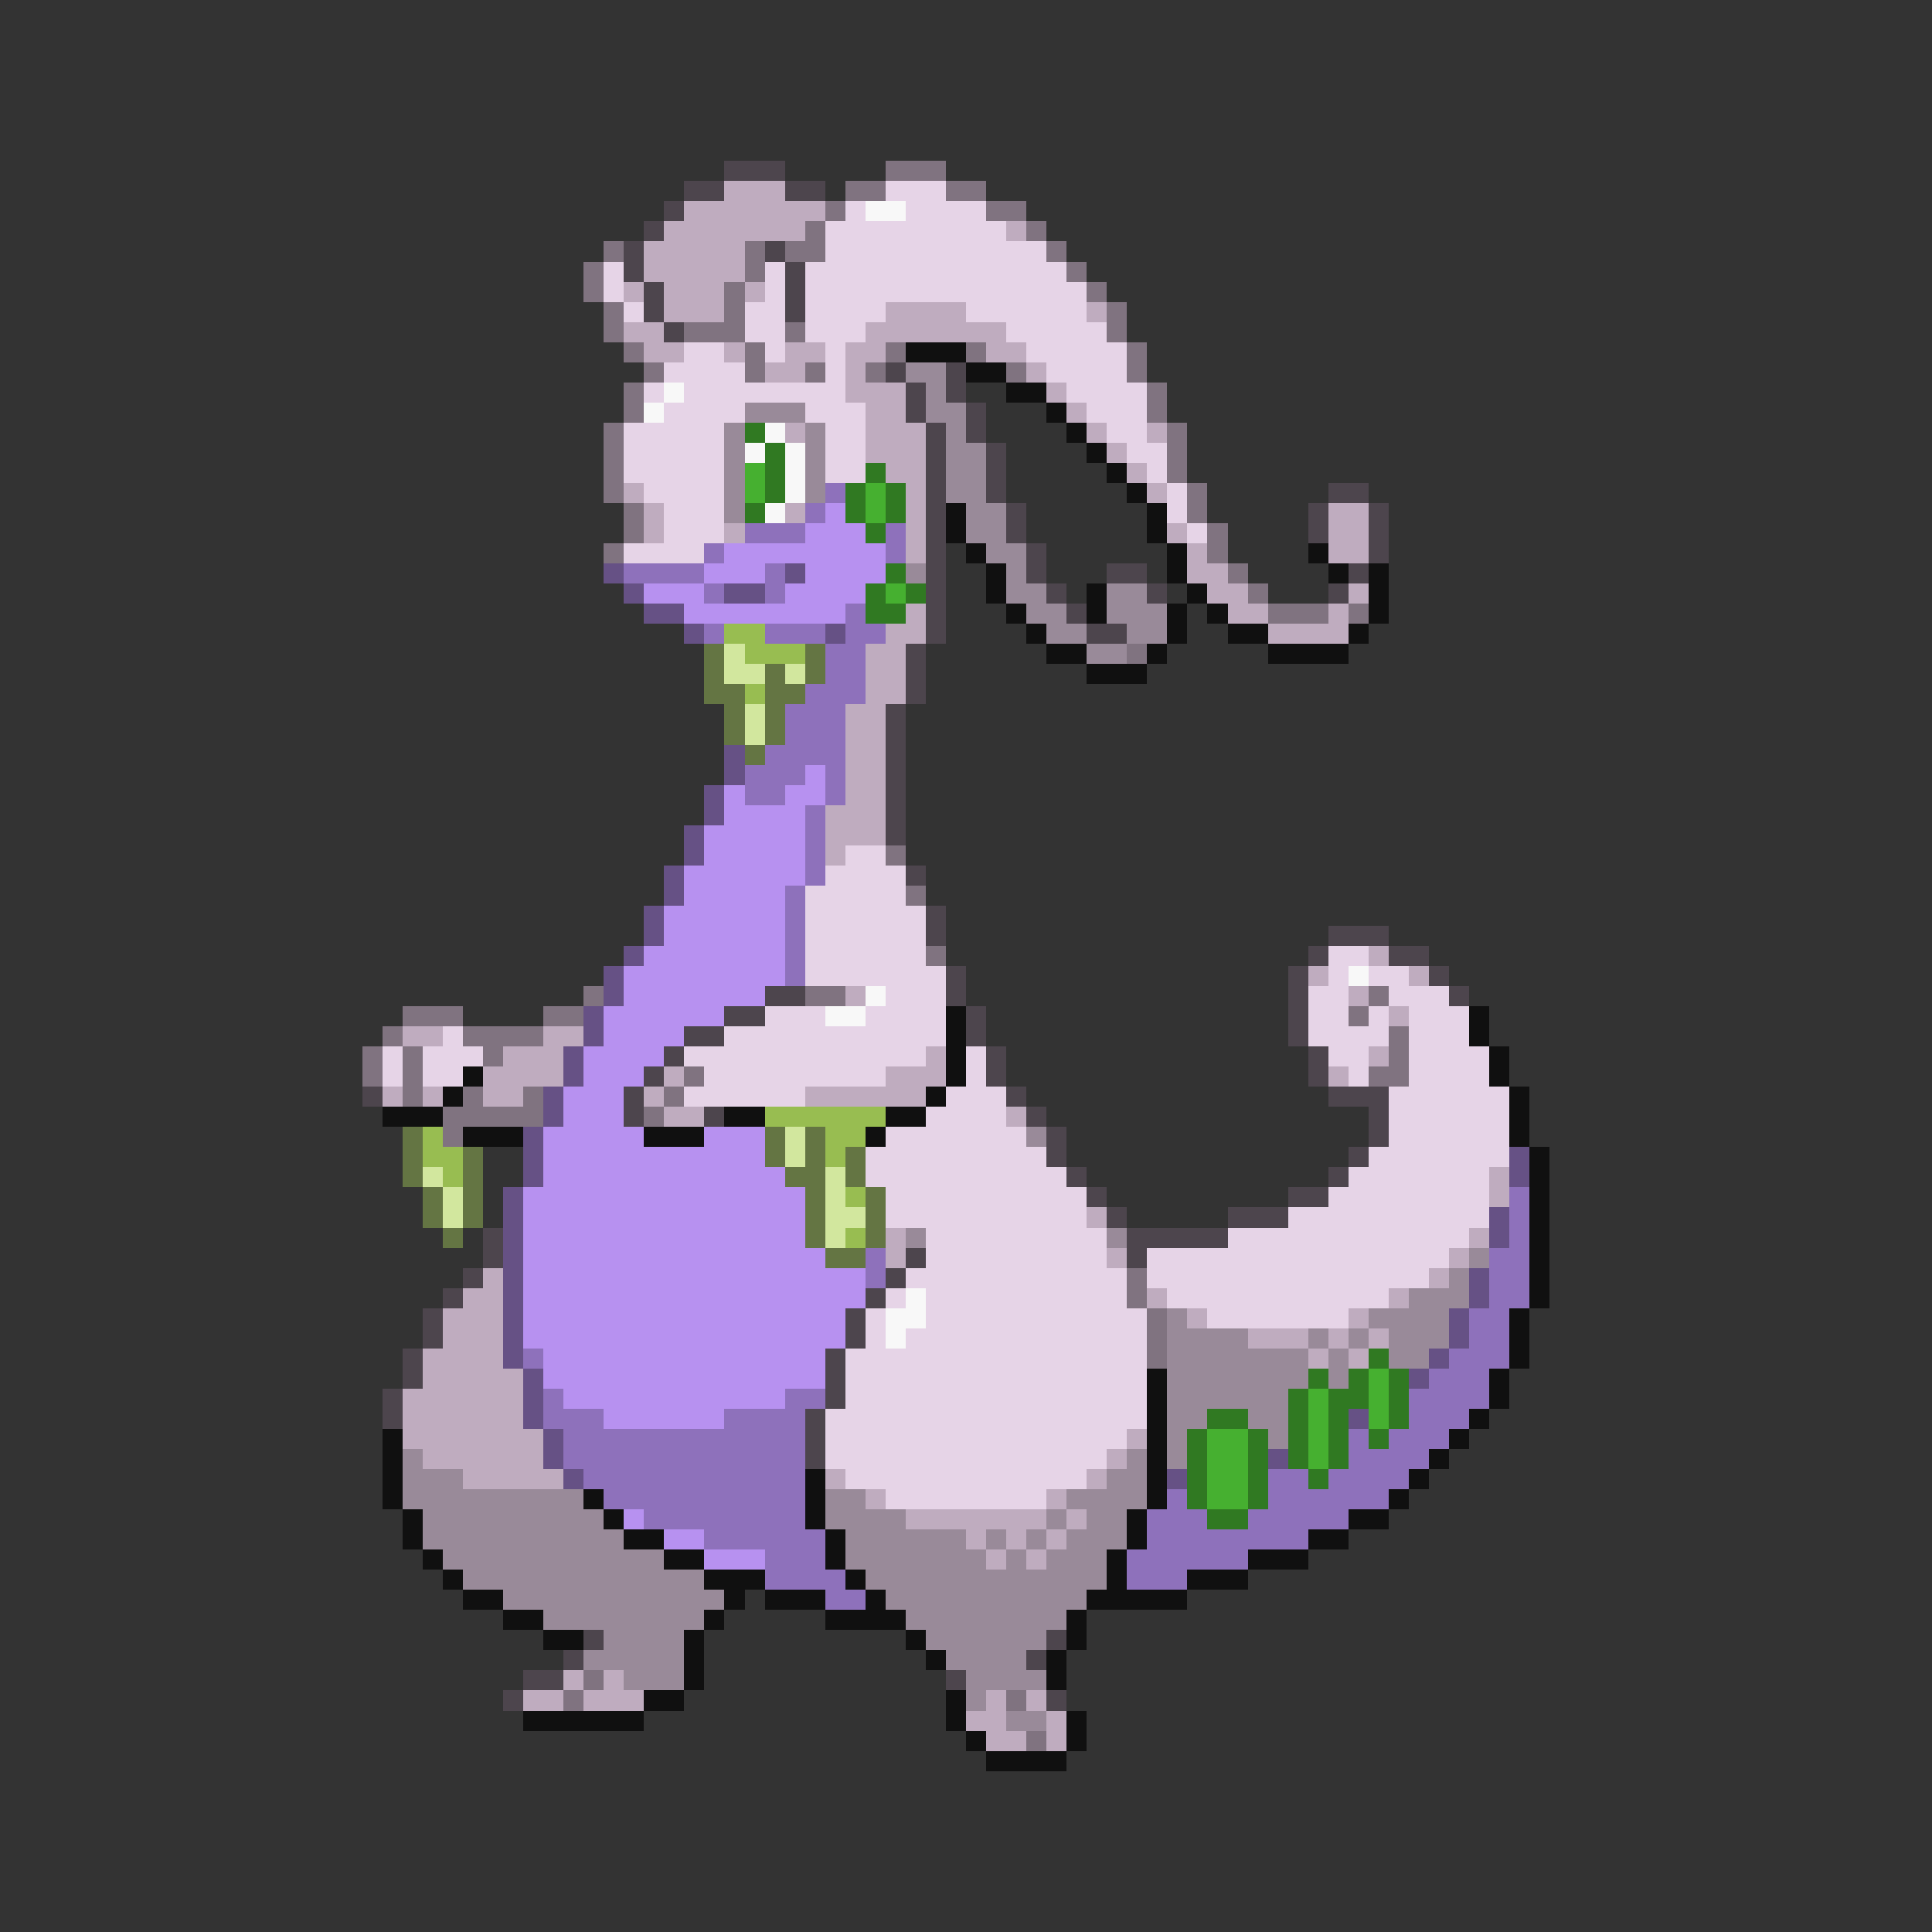 <svg xmlns="http://www.w3.org/2000/svg" viewBox="0 -0.5 96 96" shape-rendering="crispEdges">
<rect x="0" y="-0.5" width="96" height="96" fill="#333333" stroke="none"/>
<path stroke="#4d454d" d="M36 8h3M34 9h2M39 9h2M33 10h1M32 11h1M31 12h1M38 12h1M31 13h1M39 13h1M32 14h1M39 14h1M32 15h1M39 15h1M33 16h1M44 18h1M47 18h1M45 19h1M47 19h1M45 20h1M48 20h1M46 21h1M48 21h1M46 22h1M49 22h1M46 23h1M49 23h1M46 24h1M49 24h1M66 24h2M46 25h1M50 25h1M65 25h1M68 25h1M46 26h1M50 26h1M65 26h1M68 26h1M46 27h1M51 27h1M68 27h1M46 28h1M51 28h1M55 28h2M67 28h1M46 29h1M52 29h1M57 29h1M66 29h1M46 30h1M53 30h1M46 31h1M54 31h2M45 32h1M45 33h1M45 34h1M44 35h1M44 36h1M44 37h1M44 38h1M44 39h1M44 40h1M44 41h1M45 43h1M46 45h1M46 46h1M66 46h3M65 47h1M69 47h2M47 48h1M64 48h1M71 48h1M38 49h2M47 49h1M64 49h1M72 49h1M36 50h2M48 50h1M64 50h1M34 51h2M48 51h1M64 51h1M33 52h1M49 52h1M65 52h1M32 53h1M49 53h1M65 53h1M18 54h1M31 54h1M50 54h1M66 54h3M31 55h1M35 55h1M51 55h1M68 55h1M52 56h1M68 56h1M52 57h1M67 57h1M53 58h1M66 58h1M54 59h1M64 59h2M55 60h1M61 60h3M24 61h1M56 61h5M24 62h1M45 62h1M56 62h1M23 63h1M44 63h1M22 64h1M43 64h1M21 65h1M42 65h1M21 66h1M42 66h1M20 67h1M41 67h1M20 68h1M41 68h1M19 69h1M41 69h1M19 70h1M40 70h1M40 71h1M40 72h1M29 81h1M52 81h1M28 82h1M51 82h1M26 83h2M47 83h1M25 84h1M52 84h1" />
<path stroke="#807380" d="M44 8h3M42 9h2M47 9h2M41 10h1M49 10h2M40 11h1M51 11h1M30 12h1M37 12h1M39 12h2M52 12h1M29 13h1M37 13h1M53 13h1M29 14h1M36 14h1M54 14h1M30 15h1M36 15h1M55 15h1M30 16h1M34 16h3M39 16h1M55 16h1M31 17h1M37 17h1M44 17h1M48 17h1M56 17h1M32 18h1M37 18h1M40 18h1M43 18h1M50 18h1M56 18h1M31 19h1M57 19h1M31 20h1M57 20h1M30 21h1M58 21h1M30 22h1M58 22h1M30 23h1M58 23h1M30 24h1M59 24h1M31 25h1M59 25h1M31 26h1M60 26h1M30 27h1M60 27h1M61 28h1M62 29h1M63 30h3M67 30h1M56 32h1M44 42h1M45 44h1M46 47h1M29 49h1M40 49h2M68 49h1M20 50h3M27 50h2M67 50h1M19 51h1M23 51h4M69 51h1M18 52h1M20 52h1M24 52h1M69 52h1M18 53h1M20 53h1M34 53h1M68 53h2M20 54h1M23 54h1M26 54h1M33 54h1M22 55h5M32 55h1M22 56h1M56 63h1M56 64h1M57 65h1M57 66h1M57 67h1M29 83h1M28 84h1M50 84h1M51 86h1" />
<path stroke="#bfacbf" d="M36 9h3M34 10h7M33 11h7M50 11h1M32 12h5M32 13h5M31 14h1M33 14h3M37 14h1M33 15h3M44 15h4M54 15h1M31 16h2M43 16h7M32 17h2M36 17h1M39 17h2M42 17h2M49 17h2M38 18h2M42 18h1M51 18h1M42 19h3M52 19h1M43 20h2M53 20h1M39 21h1M43 21h3M54 21h1M57 21h1M43 22h3M55 22h1M44 23h2M56 23h1M31 24h1M45 24h1M57 24h1M32 25h1M39 25h1M45 25h1M66 25h2M32 26h1M36 26h1M45 26h1M58 26h1M66 26h2M45 27h1M59 27h1M66 27h2M59 28h2M60 29h2M67 29h1M45 30h1M61 30h2M66 30h1M44 31h2M63 31h4M43 32h2M43 33h2M43 34h2M42 35h2M42 36h2M42 37h2M42 38h2M42 39h2M41 40h3M41 41h3M41 42h1M68 47h1M65 48h1M70 48h1M42 49h1M67 49h1M69 50h1M20 51h2M27 51h2M25 52h3M46 52h1M68 52h1M24 53h4M33 53h1M44 53h3M66 53h1M19 54h1M21 54h1M24 54h2M32 54h1M40 54h6M33 55h2M50 55h1M74 58h1M74 59h1M54 60h1M44 61h1M73 61h1M44 62h1M55 62h1M72 62h1M24 63h1M71 63h1M23 64h2M57 64h1M69 64h1M22 65h3M59 65h1M67 65h1M22 66h3M62 66h3M66 66h1M68 66h1M21 67h4M65 67h1M67 67h1M21 68h5M20 69h6M20 70h6M20 71h7M56 71h1M21 72h6M55 72h1M23 73h5M41 73h1M54 73h1M43 74h1M52 74h1M45 75h7M53 75h1M48 76h1M50 76h1M52 76h1M49 77h1M51 77h1M28 83h1M30 83h1M26 84h2M29 84h3M49 84h1M51 84h1M48 85h2M52 85h1M49 86h2M52 86h1" />
<path stroke="#e6d4e7" d="M44 9h3M42 10h1M45 10h4M41 11h9M41 12h11M30 13h1M38 13h1M40 13h13M30 14h1M38 14h1M40 14h14M31 15h1M37 15h2M40 15h4M48 15h6M37 16h2M40 16h3M50 16h5M34 17h2M38 17h1M41 17h1M51 17h5M33 18h4M41 18h1M52 18h4M32 19h1M34 19h8M53 19h4M33 20h4M40 20h3M54 20h3M31 21h5M41 21h2M55 21h2M31 22h5M41 22h2M56 22h2M31 23h5M41 23h2M57 23h1M32 24h4M58 24h1M33 25h3M58 25h1M33 26h3M59 26h1M31 27h4M42 42h2M41 43h4M40 44h5M40 45h6M40 46h6M40 47h6M66 47h2M40 48h7M66 48h1M68 48h2M44 49h3M65 49h2M69 49h3M38 50h3M43 50h4M65 50h2M68 50h1M70 50h3M22 51h1M36 51h11M65 51h4M70 51h3M19 52h1M21 52h3M34 52h12M48 52h1M66 52h2M70 52h4M19 53h1M21 53h2M35 53h9M48 53h1M67 53h1M70 53h4M34 54h6M47 54h3M69 54h6M46 55h4M69 55h6M44 56h7M69 56h6M43 57h9M68 57h7M43 58h10M67 58h7M44 59h10M66 59h8M44 60h10M64 60h10M46 61h9M61 61h12M46 62h9M57 62h15M45 63h11M57 63h14M44 64h1M46 64h10M58 64h11M43 65h1M46 65h11M60 65h7M43 66h1M45 66h12M42 67h15M42 68h15M42 69h15M41 70h16M41 71h15M41 72h14M42 73h12M44 74h8" />
<path stroke="#f8f8f8" d="M43 10h2M33 19h1M32 20h1M38 21h1M37 22h1M39 22h1M39 23h1M39 24h1M38 25h1M67 48h1M43 49h1M41 50h2M45 64h1M44 65h2M44 66h1" />
<path stroke="#101010" d="M45 17h3M48 18h2M50 19h2M52 20h1M53 21h1M54 22h1M55 23h1M56 24h1M47 25h1M57 25h1M47 26h1M57 26h1M48 27h1M58 27h1M65 27h1M49 28h1M58 28h1M66 28h1M68 28h1M49 29h1M54 29h1M59 29h1M68 29h1M50 30h1M54 30h1M58 30h1M60 30h1M68 30h1M51 31h1M58 31h1M61 31h2M67 31h1M52 32h2M57 32h1M63 32h4M54 33h3M47 50h1M73 50h1M47 51h1M73 51h1M47 52h1M74 52h1M23 53h1M47 53h1M74 53h1M22 54h1M46 54h1M75 54h1M19 55h3M36 55h2M44 55h2M75 55h1M23 56h3M32 56h3M43 56h1M75 56h1M76 57h1M76 58h1M76 59h1M76 60h1M76 61h1M76 62h1M76 63h1M76 64h1M75 65h1M75 66h1M75 67h1M57 68h1M74 68h1M57 69h1M74 69h1M57 70h1M73 70h1M19 71h1M57 71h1M72 71h1M19 72h1M57 72h1M71 72h1M19 73h1M40 73h1M57 73h1M70 73h1M19 74h1M29 74h1M40 74h1M57 74h1M69 74h1M20 75h1M30 75h1M40 75h1M56 75h1M67 75h2M20 76h1M31 76h2M41 76h1M56 76h1M65 76h2M21 77h1M33 77h2M41 77h1M55 77h1M62 77h3M22 78h1M35 78h3M42 78h1M55 78h1M59 78h3M23 79h2M36 79h1M38 79h3M43 79h1M54 79h5M25 80h2M35 80h1M41 80h4M53 80h1M27 81h2M34 81h1M45 81h1M53 81h1M34 82h1M46 82h1M52 82h1M34 83h1M52 83h1M32 84h2M47 84h1M26 85h6M47 85h1M53 85h1M48 86h1M53 86h1M49 87h4" />
<path stroke="#998a99" d="M45 18h2M46 19h1M37 20h3M46 20h2M36 21h1M40 21h1M47 21h1M36 22h1M40 22h1M47 22h2M36 23h1M40 23h1M47 23h2M36 24h1M40 24h1M47 24h2M36 25h1M48 25h2M48 26h2M49 27h2M45 28h1M50 28h1M50 29h2M55 29h2M51 30h2M55 30h3M52 31h2M56 31h2M54 32h2M51 56h1M45 61h1M55 61h1M73 62h1M72 63h1M70 64h3M58 65h1M68 65h4M58 66h4M65 66h1M67 66h1M69 66h3M58 67h7M66 67h1M69 67h2M58 68h7M66 68h1M58 69h6M58 70h2M62 70h2M58 71h1M63 71h1M20 72h1M56 72h1M58 72h1M20 73h3M55 73h2M20 74h9M41 74h2M53 74h4M21 75h9M41 75h4M52 75h1M54 75h2M21 76h10M42 76h6M49 76h1M51 76h1M53 76h3M22 77h11M42 77h7M50 77h1M52 77h3M23 78h12M43 78h12M25 79h11M44 79h10M27 80h8M45 80h8M30 81h4M46 81h6M29 82h5M47 82h4M31 83h3M48 83h4M48 84h1M50 85h2" />
<path stroke="#307922" d="M37 21h1M38 22h1M38 23h1M43 23h1M38 24h1M42 24h1M44 24h1M37 25h1M42 25h1M44 25h1M43 26h1M44 28h1M43 29h1M45 29h1M43 30h2M68 67h1M65 68h1M67 68h1M69 68h1M64 69h1M66 69h2M69 69h1M60 70h2M64 70h1M66 70h1M69 70h1M59 71h1M62 71h1M64 71h1M66 71h1M68 71h1M59 72h1M62 72h1M64 72h1M66 72h1M59 73h1M62 73h1M65 73h1M59 74h1M62 74h1M60 75h2" />
<path stroke="#46b030" d="M37 23h1M37 24h1M43 24h1M43 25h1M44 29h1M68 68h1M65 69h1M68 69h1M65 70h1M68 70h1M60 71h2M65 71h1M60 72h2M65 72h1M60 73h2M60 74h2" />
<path stroke="#8e71bb" d="M41 24h1M40 25h1M37 26h3M44 26h1M35 27h1M44 27h1M31 28h4M38 28h1M35 29h1M38 29h1M42 30h1M35 31h1M38 31h3M42 31h2M41 32h2M41 33h2M40 34h3M39 35h3M39 36h3M38 37h4M37 38h3M41 38h1M37 39h2M41 39h1M40 40h1M40 41h1M40 42h1M40 43h1M39 44h1M39 45h1M39 46h1M39 47h1M39 48h1M75 59h1M75 60h1M75 61h1M43 62h1M74 62h2M43 63h1M74 63h2M74 64h2M73 65h2M73 66h2M26 67h1M72 67h3M71 68h3M27 69h1M39 69h2M70 69h4M27 70h3M36 70h4M70 70h3M28 71h12M67 71h1M69 71h3M28 72h12M67 72h4M29 73h11M63 73h2M66 73h4M30 74h10M58 74h1M63 74h6M32 75h8M57 75h3M62 75h5M35 76h6M57 76h8M38 77h3M56 77h6M38 78h4M56 78h3M41 79h2" />
<path stroke="#b791f0" d="M41 25h1M40 26h3M36 27h8M35 28h3M40 28h4M32 29h3M39 29h4M34 30h8M40 38h1M36 39h1M39 39h2M36 40h4M35 41h5M35 42h5M34 43h6M34 44h5M33 45h6M33 46h6M32 47h7M31 48h8M31 49h7M30 50h6M30 51h4M29 52h4M29 53h3M28 54h3M28 55h3M27 56h5M35 56h3M27 57h11M27 58h12M26 59h14M26 60h14M26 61h14M26 62h15M26 63h17M26 64h17M26 65h16M26 66h16M27 67h14M27 68h14M28 69h11M30 70h6M31 75h1M33 76h2M35 77h3" />
<path stroke="#665185" d="M30 28h1M39 28h1M31 29h1M36 29h2M32 30h2M34 31h1M41 31h1M36 37h1M36 38h1M35 39h1M35 40h1M34 41h1M34 42h1M33 43h1M33 44h1M32 45h1M32 46h1M31 47h1M30 48h1M30 49h1M29 50h1M29 51h1M28 52h1M28 53h1M27 54h1M27 55h1M26 56h1M26 57h1M75 57h1M26 58h1M75 58h1M25 59h1M25 60h1M74 60h1M25 61h1M74 61h1M25 62h1M25 63h1M73 63h1M25 64h1M73 64h1M25 65h1M72 65h1M25 66h1M72 66h1M25 67h1M71 67h1M26 68h1M70 68h1M26 69h1M26 70h1M67 70h1M27 71h1M27 72h1M63 72h1M28 73h1M58 73h1" />
<path stroke="#98bd51" d="M36 31h2M37 32h3M37 34h1M38 55h6M21 56h1M41 56h2M21 57h2M41 57h1M22 58h1M42 59h1M42 61h1" />
<path stroke="#647543" d="M35 32h1M40 32h1M35 33h1M38 33h1M40 33h1M35 34h2M38 34h2M36 35h1M38 35h1M36 36h1M38 36h1M37 37h1M20 56h1M38 56h1M40 56h1M20 57h1M23 57h1M38 57h1M40 57h1M42 57h1M20 58h1M23 58h1M39 58h2M42 58h1M21 59h1M23 59h1M40 59h1M43 59h1M21 60h1M23 60h1M40 60h1M43 60h1M22 61h1M40 61h1M43 61h1M41 62h2" />
<path stroke="#d2e79e" d="M36 32h1M36 33h2M39 33h1M37 35h1M37 36h1M39 56h1M39 57h1M21 58h1M41 58h1M22 59h1M41 59h1M22 60h1M41 60h2M41 61h1" />
</svg>